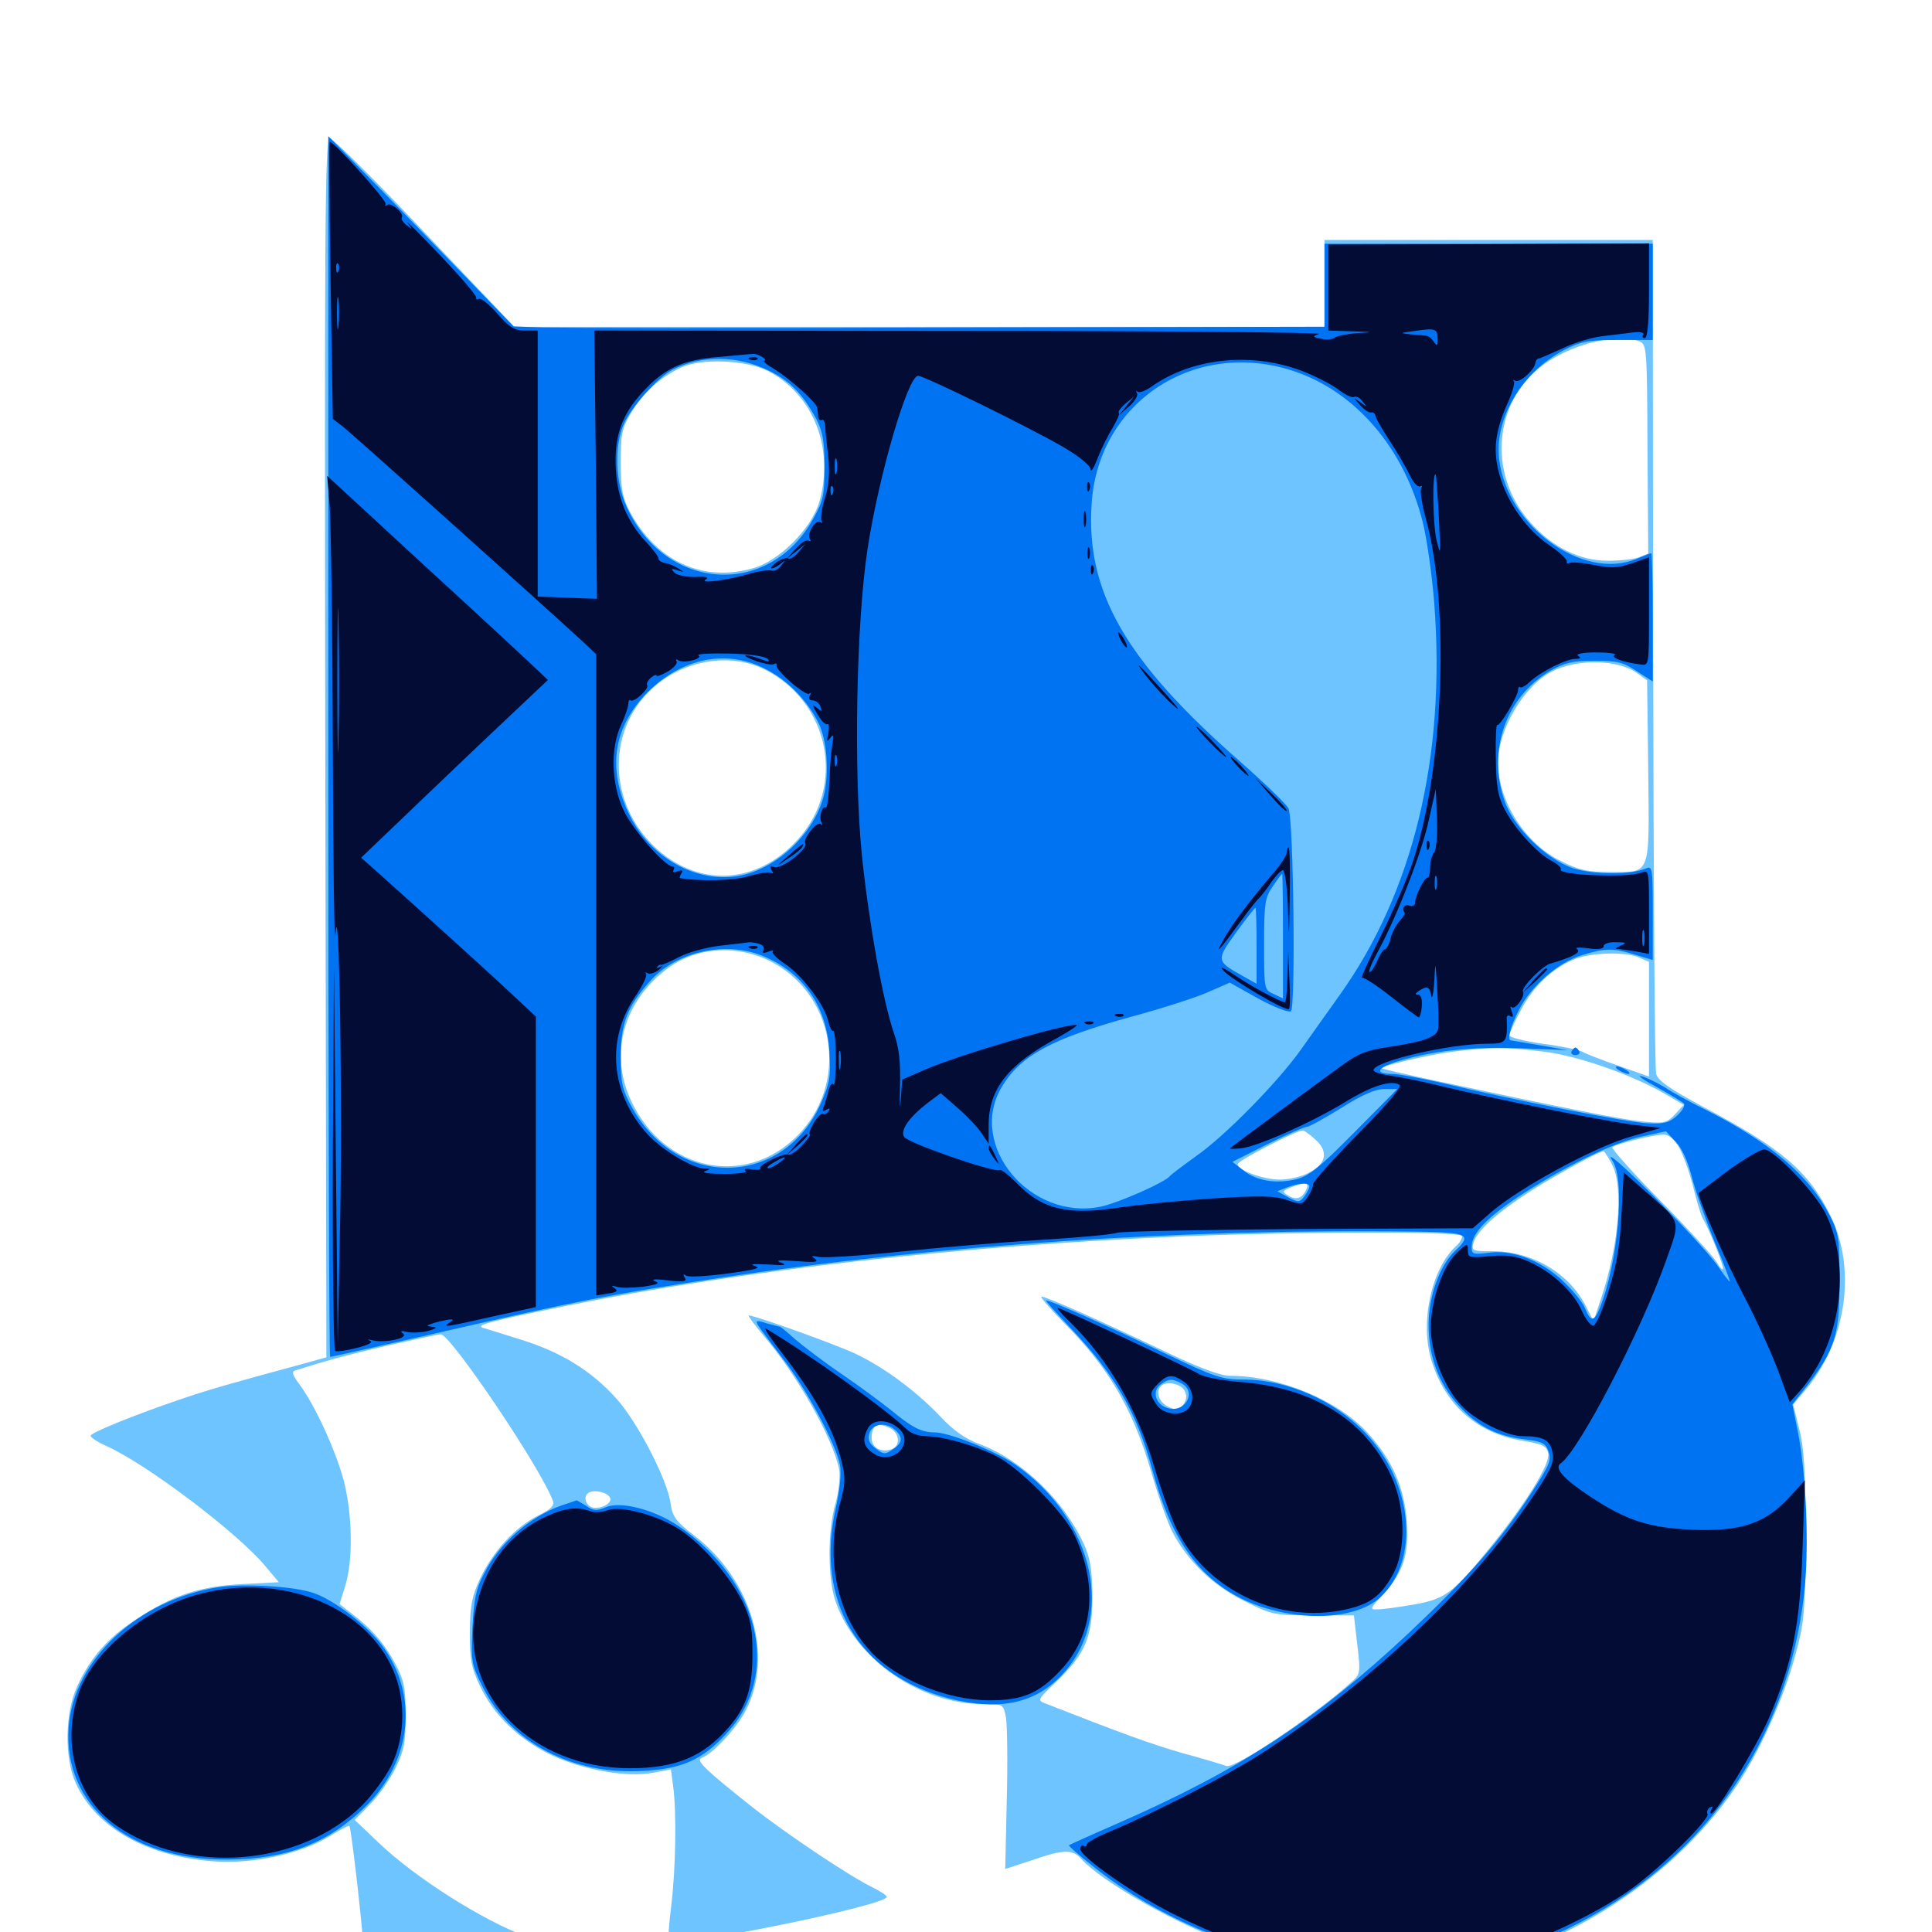 <svg xmlns="http://www.w3.org/2000/svg" viewBox="0 -1000 1000 1000">
	<path fill="#6dc4ff" d="M168.359 -613.086L168.945 -297.461L159.18 -294.727C119.531 -283.984 108.594 -280.859 94.727 -276.172C69.336 -267.578 46.875 -258.398 46.875 -256.836C46.875 -256.055 50.586 -253.516 55.078 -251.562C75.977 -242.188 122.656 -206.836 137.109 -189.648L144.336 -181.055L125.391 -180.078C103.125 -178.906 89.062 -174.219 70.312 -161.719C55.859 -152.344 46.875 -142.188 40.039 -127.344C33.594 -113.672 33.203 -90.039 39.258 -76.953C49.609 -53.906 76.367 -38.867 111.328 -36.523C131.641 -35.156 155.859 -40.625 170.703 -49.609C175.977 -52.93 180.469 -55.273 180.859 -54.883C181.641 -54.297 186.914 -9.57 187.891 5.078L188.477 11.914L214.844 12.5C248.633 13.281 285.547 11.133 284.766 8.594C284.375 7.422 278.711 4.688 272.461 2.344C250 -5.859 214.844 -28.125 195.898 -46.289L183.594 -58.008L191.406 -66.016C195.898 -70.312 201.758 -78.906 204.688 -84.766C209.18 -93.945 209.961 -98.047 209.961 -112.109C209.961 -126.172 209.18 -130.273 204.688 -138.672C199.219 -149.023 192.578 -156.836 182.031 -164.844L175.781 -169.727L178.711 -179.297C182.812 -192.578 182.422 -216.016 177.93 -233.594C173.828 -249.023 163.086 -272.656 154.883 -283.594C151.562 -288.086 150.781 -290.039 152.734 -290.625C168.164 -295.508 178.711 -298.438 200.391 -303.516C214.453 -306.641 226.953 -309.375 228.125 -309.375C233.203 -309.375 279.883 -240.234 286.133 -223.242C287.109 -220.703 285.156 -218.75 278.32 -215.43C266.602 -209.57 254.883 -196.68 248.438 -182.812C244.141 -173.633 243.359 -168.75 243.164 -155.078C243.164 -141.016 243.945 -136.719 248.438 -127.344C255.469 -112.305 268.555 -99.609 285.742 -91.406C302.148 -83.789 324.414 -79.883 338.086 -82.422L347.266 -84.18L348.438 -75.391C350.195 -61.914 349.805 -33.008 347.461 -13.867C346.289 -4.492 345.703 3.906 346.094 4.883C347.656 8.789 458.984 -13.672 458.984 -18.164C458.984 -18.945 455.664 -21.094 451.758 -23.047C440.234 -28.516 407.031 -50.781 389.648 -64.453C365.234 -83.789 359.961 -88.867 363.086 -90.039C369.141 -92.383 381.445 -105.664 386.133 -114.844C400.586 -143.164 389.062 -182.227 359.766 -204.883C349.609 -212.695 348.047 -215.039 347.07 -221.875C345.508 -233.984 329.883 -264.062 319.141 -275.977C306.25 -290.43 290.625 -300 270.117 -306.445C260.742 -309.375 251.562 -312.305 250 -312.695C245.898 -314.062 252.93 -316.016 292.773 -324.023C385.742 -342.773 497.266 -355.273 614.258 -360.156C671.875 -362.5 755.273 -362.695 756.641 -360.352C757.227 -359.57 755.859 -357.031 753.711 -355.078C740.82 -343.359 734.766 -315.234 741.016 -295.508C748.242 -272.461 764.648 -258.203 787.891 -254.297C798.633 -252.539 800.586 -251.562 801.367 -247.656C802.344 -242.188 790.039 -222.266 772.07 -200C751.953 -175.195 748.242 -172.461 732.031 -169.531C724.219 -168.164 715.625 -166.992 713.086 -166.992C708.789 -166.797 708.984 -167.188 716.211 -175.195C726.367 -186.328 729.297 -195.117 728.125 -212.5C726.953 -229.883 720.703 -244.141 708.203 -258.008C692.773 -275.195 662.109 -287.891 636.523 -287.891C631.836 -287.891 620.117 -292.188 602.344 -300.781C568.75 -316.797 541.406 -328.906 539.062 -328.906C538.086 -328.906 543.164 -323.047 550.391 -315.625C573.828 -292.188 586.328 -270.898 595.898 -238.086C599.219 -226.367 604.102 -212.695 606.445 -207.812C614.258 -192.383 627.734 -179.297 644.141 -171.289C658.594 -164.062 659.57 -163.867 679.883 -163.867H700.781L702.539 -148.633C704.297 -133.984 704.102 -133.398 699.219 -129.102C680.469 -112.109 638.867 -84.18 634.766 -85.938C633.203 -86.523 623.047 -89.648 612.109 -92.578C595.703 -97.266 579.297 -103.32 541.406 -118.164C536.719 -119.922 536.914 -120.117 546.484 -129.297C561.719 -143.75 565.43 -152.539 565.43 -173.633C565.234 -187.5 564.453 -193.164 560.938 -200.977C550.586 -223.438 528.906 -244.336 507.031 -252.539C499.609 -255.273 493.555 -259.57 487.109 -266.406C474.609 -279.688 457.812 -292.188 442.578 -299.414C432.031 -304.297 390.82 -319.141 387.5 -319.141C386.914 -319.141 390.43 -314.453 395.117 -308.789C412.695 -288.281 431.25 -255.273 434.375 -239.258C434.961 -235.352 434.18 -228.32 432.422 -221.68C428.32 -207.812 428.32 -182.422 432.617 -170.703C443.164 -140.82 476.367 -117.969 508.984 -117.969C519.336 -117.969 519.336 -117.969 520.703 -110.938C521.289 -107.227 521.68 -88.086 521.094 -68.359L520.312 -32.617L533.984 -37.109C550.391 -42.773 555.078 -42.969 559.57 -37.891C570.703 -25.586 609.961 -3.516 638.672 6.641C668.555 17.188 685.156 19.727 720.703 19.531C749.023 19.336 755.273 18.75 772.461 14.258C821.484 1.172 870.117 -33.203 898.438 -75C910.547 -92.773 923.242 -120.898 929.102 -142.773C933.984 -160.547 934.375 -164.844 934.375 -204.883C934.57 -238.867 933.789 -250.586 931.25 -260.547L928.125 -273.047L933.594 -279.492C955.469 -304.492 961.328 -342.578 947.461 -370.703C936.133 -393.75 922.656 -405.273 881.836 -426.953C864.062 -436.523 858.203 -440.625 857.227 -444.141C856.445 -446.875 855.859 -545.117 855.664 -662.5L855.469 -875.781H770.508H685.547V-853.32V-830.859H475.781H266.211L219.727 -879.688C194.336 -906.641 172.07 -928.516 170.703 -928.516C168.164 -928.516 167.969 -883.789 168.359 -613.086ZM848.633 -823.242C852.344 -821.68 852.539 -819.727 852.734 -767.578L853.125 -713.477L848.242 -711.523C845.703 -710.547 838.477 -709.766 832.227 -709.766C817.773 -709.766 803.711 -716.602 792.188 -729.492C769.141 -755.273 773.242 -794.336 800.977 -812.695C816.211 -822.656 837.695 -827.539 848.633 -823.242ZM397.461 -808.008C421.094 -795.703 432.031 -767.773 424.023 -740.039C419.922 -726.367 403.32 -709.57 389.648 -705.859C363.477 -698.438 339.648 -709.57 325.781 -735.547C322.266 -742.383 321.289 -747.07 321.289 -760.547C321.289 -775.195 321.875 -778.32 326.562 -786.133C332.812 -796.68 341.406 -804.492 352.539 -809.766C363.086 -814.648 386.133 -813.672 397.461 -808.008ZM396.094 -653.32C429.492 -636.328 437.891 -593.164 413.086 -565.625C392.188 -542.383 362.5 -540.43 340.039 -560.547C313.672 -584.375 313.672 -624.414 340.234 -645.898C356.445 -658.984 379.297 -661.914 396.094 -653.32ZM847.656 -651.367L852.539 -647.852L853.125 -600.977C853.711 -545.898 854.688 -548.633 833.203 -548.633C821.875 -548.633 817.188 -549.609 808.008 -554.297C789.453 -563.281 775.391 -585.352 775.391 -605.273C775.391 -622.266 788.672 -644.922 803.125 -652.344C816.406 -659.18 837.695 -658.789 847.656 -651.367ZM400.781 -501.367C433.008 -483.203 439.062 -438.477 412.695 -412.109C385.547 -384.961 343.359 -393.945 326.562 -430.469C315.039 -455.078 323.047 -482.617 346.484 -499.414C361.914 -510.352 383.203 -511.133 400.781 -501.367ZM848.633 -504.297L853.516 -502.148V-472.461V-442.773L838.086 -448.242C829.492 -451.172 820.898 -454.492 818.945 -455.664C816.992 -456.641 807.812 -458.594 798.438 -459.766C788.867 -461.133 781.25 -463.086 781.25 -464.062C781.25 -465.234 783.984 -471.289 787.5 -477.734C794.141 -490.234 804.688 -499.805 816.016 -503.906C825 -507.031 841.992 -507.422 848.633 -504.297ZM799.023 -455.664C816.797 -453.516 843.945 -443.945 861.133 -434.18L871.484 -428.125L866.992 -423.242C862.695 -418.75 861.523 -418.359 849.805 -419.531C838.672 -420.703 810.938 -426.172 740.234 -441.211C726.758 -444.141 715.625 -446.68 715.234 -447.07C714.062 -448.047 739.453 -454.102 751.953 -455.664C770.508 -458.008 780.664 -458.008 799.023 -455.664ZM680.859 -410.156C687.695 -404.102 686.523 -397.656 677.734 -393.164C674.023 -391.016 667.188 -389.453 662.5 -389.453C653.711 -389.453 640.625 -394.336 640.625 -397.461C640.625 -399.219 670.898 -414.844 674.219 -414.844C675.195 -414.844 678.125 -412.695 680.859 -410.156ZM868.75 -406.641C870.898 -403.125 874.219 -394.141 876.172 -386.523C877.93 -379.102 880.273 -371.484 881.055 -369.922C884.961 -363.281 892.578 -343.945 891.797 -343.164C891.406 -342.578 889.844 -344.336 888.477 -346.875C887.109 -349.219 874.219 -363.477 859.766 -378.125C845.117 -392.969 833.789 -405.664 834.57 -406.25C836.133 -407.812 854.883 -412.5 860.742 -412.695C863.477 -412.891 866.211 -410.742 868.75 -406.641ZM834.766 -396.484C840.43 -384.375 837.695 -354.102 828.32 -326.758L824.805 -316.211L820.703 -324.219C812.109 -341.016 792.969 -352.344 773.047 -352.344C761.914 -352.344 761.523 -352.539 762.695 -356.836C764.844 -364.258 780.469 -377.148 805.078 -391.211C818.164 -398.828 829.297 -404.492 830.078 -404.102C830.859 -403.516 833.008 -400.195 834.766 -396.484ZM675.781 -383.594C673.438 -379.297 670.508 -378.711 666.016 -381.641C663.672 -383.008 664.062 -383.789 667.969 -385.352C675.977 -388.477 678.125 -388.086 675.781 -383.594ZM613.086 -280.273C614.453 -277.734 614.258 -275.586 612.5 -273.047C610.156 -269.922 608.984 -269.922 604.688 -271.875C600 -274.023 597.852 -279.688 600.977 -282.617C603.516 -285.352 611.328 -283.789 613.086 -280.273ZM461.133 -260.547C465.625 -258.008 466.016 -251.562 461.719 -250C456.445 -247.852 451.172 -250.586 451.172 -255.469C451.172 -262.695 454.297 -264.062 461.133 -260.547ZM315.625 -225C317.188 -222.656 312.891 -219.531 308.008 -219.531C303.711 -219.531 301.172 -225.195 304.688 -227.344C307.422 -229.102 314.062 -227.734 315.625 -225Z"/>
	<path fill="#0073f3" d="M169.922 -613.672C169.922 -439.844 170.312 -297.656 170.898 -297.656C171.484 -297.656 198.438 -303.711 231.055 -311.133C297.461 -326.367 316.406 -330.078 372.07 -338.477C485.547 -355.664 613.672 -364.258 733.984 -362.5C759.961 -362.109 762.109 -360.938 753.125 -352.539C745.312 -345.117 739.648 -329.492 739.453 -315.234C739.258 -298.633 744.336 -284.57 754.297 -273.242C764.062 -262.305 774.023 -256.836 788.672 -255.078C798.242 -253.906 800 -253.125 801.562 -248.633C803.125 -244.141 801.758 -241.211 792.578 -227.148C776.562 -202.539 760.547 -184.375 728.906 -154.492C680.664 -109.375 641.992 -83.984 578.125 -56.055C564.648 -50.195 553.516 -45.117 553.32 -44.922C552.93 -44.531 558.203 -40.039 565.039 -34.57C611.719 3.32 681.25 24.805 738.672 18.945C766.797 16.016 786.523 10.547 811.523 -1.758C881.055 -35.742 924.805 -97.656 933.789 -174.805C936.523 -198.242 934.961 -236.328 930.664 -258.398L927.734 -273.047L935.547 -283.008C949.805 -301.562 952.148 -308.984 952.148 -336.719C952.148 -359.766 951.758 -361.719 946.68 -371.68C935.938 -391.992 915.82 -408.984 882.812 -425.586C874.805 -429.492 865.234 -434.766 861.523 -437.305C857.617 -439.648 852.344 -442.188 849.609 -442.969C846.875 -443.75 850.391 -441.211 857.227 -437.5C864.258 -433.594 870.703 -429.688 871.484 -428.906C872.461 -427.93 870.898 -425.195 868.164 -422.656C864.062 -418.945 861.523 -418.164 853.125 -418.555C842.969 -418.945 783.984 -430.469 746.484 -439.453C735.352 -441.992 723.633 -444.141 720.703 -444.141C711.328 -444.141 712.5 -447.266 723.242 -450.586C741.016 -456.055 761.719 -458.398 787.109 -457.422L811.523 -456.445L796.875 -458.984C788.867 -460.352 782.031 -461.523 781.836 -461.523C780.078 -462.109 782.031 -469.141 786.133 -477.148C792.383 -489.648 806.641 -501.953 818.945 -505.664C831.25 -509.375 834.961 -509.375 846.289 -505.859L855.469 -503.125V-527.539C855.469 -550 855.273 -551.953 852.148 -550.586C844.141 -547.07 824.609 -547.266 814.258 -550.586C800.195 -555.273 783.203 -572.07 778.711 -585.547C769.727 -611.719 779.492 -639.258 802.344 -652.734C809.961 -657.031 813.867 -658.008 825.391 -658.008C837.109 -658.008 840.234 -657.227 847.266 -652.539L855.469 -647.266V-680.469C855.469 -698.633 855.078 -713.672 854.688 -713.672C854.297 -713.672 850.781 -712.305 847.07 -710.742C819.336 -699.219 780.078 -727.539 775.977 -762.305C773.438 -783.398 787.695 -807.227 809.375 -818.75C818.164 -823.242 821.68 -824.023 837.5 -824.023H855.469V-849.023V-873.828H770.508H685.547V-852.344V-830.859L490.82 -830.469C383.594 -830.078 289.062 -830.273 280.859 -830.469L265.82 -831.055L242.773 -854.883C230.078 -867.969 208.594 -890.234 194.922 -904.102L169.922 -929.492ZM397.852 -808.203C408.789 -802.93 415.625 -795.898 422.461 -783.203C425.781 -776.758 426.758 -771.875 426.758 -758.594C426.758 -743.75 426.172 -740.82 420.898 -731.445C398.242 -690.43 344.727 -693.75 324.609 -737.109C318.555 -749.805 317.773 -768.945 322.852 -780.469C326.562 -789.062 340.43 -804.688 348.047 -808.594C362.891 -816.211 381.445 -816.211 397.852 -808.203ZM670.508 -807.617C702.148 -796.68 726.758 -767.773 736.328 -730.078C738.477 -721.68 741.211 -702.539 742.383 -687.5C748.438 -608.398 731.445 -538.281 693.555 -485.156C687.109 -475.977 677.93 -463.281 673.438 -456.836C661.719 -440.234 634.375 -412.305 619.336 -401.758C612.305 -396.68 606.055 -391.992 605.469 -391.211C603.125 -388.086 578.906 -377.344 569.531 -375.391C533.008 -368.164 500.781 -407.227 518.359 -437.109C527.93 -453.516 544.141 -462.305 585.156 -473.633C601.172 -477.93 619.336 -483.789 625.391 -486.523L636.523 -491.406L651.172 -483.203C659.375 -478.711 666.992 -475.781 668.164 -476.562C670.703 -478.125 669.531 -574.805 666.992 -581.445C666.211 -583.398 654.688 -594.531 641.602 -606.055C582.422 -658.008 561.914 -693.75 565.039 -739.453C568.555 -792.578 619.336 -825.195 670.508 -807.617ZM395.898 -653.906C407.812 -648.047 418.75 -636.523 424.219 -624.609C428.516 -614.648 429.297 -596.289 425.586 -585.352C419.922 -567.969 403.32 -552.148 385.938 -547.461C362.695 -541.211 336.133 -555.273 325 -579.883C314.648 -602.344 317.578 -622.656 333.594 -640.039C351.367 -658.984 375.195 -664.453 395.898 -653.906ZM664.062 -515.43V-483.203L659.18 -485.547C654.297 -487.695 654.297 -488.086 654.297 -511.133C654.297 -532.422 654.688 -535.352 658.789 -541.211C661.133 -544.727 663.281 -547.656 663.672 -547.656C663.867 -547.656 664.062 -533.203 664.062 -515.43ZM650.391 -510.352V-490.82L642.383 -495.312C629.492 -502.539 629.492 -503.125 639.844 -517.383C644.922 -524.414 649.414 -530.078 649.805 -530.078C650.195 -530.078 650.391 -521.289 650.391 -510.352ZM396.484 -504.492C416.602 -495.508 427.93 -478.516 429.297 -455.664C430.078 -442.578 429.492 -439.453 424.805 -428.711C405.273 -385.352 350.586 -384.375 327.148 -426.758C322.07 -435.938 321.289 -439.258 321.289 -452.93C321.289 -470.117 324.609 -478.906 336.133 -491.797C350 -507.812 376.953 -513.477 396.484 -504.492ZM701.172 -414.062C683.203 -395.898 677.734 -391.406 671.094 -389.648C660.547 -387.109 650.391 -388.672 643.359 -394.336L637.891 -398.633L656.055 -407.812C666.016 -412.695 675.195 -416.797 676.562 -416.797C677.734 -416.797 685.742 -421.289 694.336 -426.562C705.078 -433.398 711.914 -436.328 716.602 -436.328H723.242ZM875.586 -391.211C877.344 -384.18 882.617 -369.141 887.305 -357.617C892.188 -346.094 895.703 -336.719 895.312 -336.719C894.922 -336.719 891.992 -340.43 888.867 -345.117C878.906 -358.789 826.172 -411.719 834.57 -399.219C841.406 -389.453 837.5 -346.289 827.93 -322.656C825 -315.625 823.242 -315.82 820.312 -323.047C818.945 -326.367 813.477 -332.812 808.203 -337.695C796.68 -348.047 782.422 -353.32 770.312 -351.562C762.5 -350.586 761.719 -350.781 761.719 -354.492C761.719 -361.523 769.141 -369.336 785.742 -380.469C808.789 -395.703 834.961 -408.594 849.609 -411.719L862.305 -414.453L867.383 -408.984C870.508 -405.859 873.633 -398.828 875.586 -391.211ZM677.734 -385.938C677.734 -384.961 676.562 -382.812 675.195 -380.859C672.656 -377.539 672.07 -377.539 666.797 -380.273L661.133 -383.398L666.016 -385.352C672.07 -387.695 677.734 -388.086 677.734 -385.938ZM813.477 -455.859C812.891 -454.883 813.672 -453.906 815.43 -453.906C817.188 -453.906 817.969 -454.883 817.383 -455.859C816.797 -457.031 815.82 -457.812 815.43 -457.812C815.039 -457.812 814.062 -457.031 813.477 -455.859ZM837.891 -446.094C839.453 -445.117 841.797 -444.141 842.773 -444.141C843.945 -444.141 843.359 -445.117 841.797 -446.094C840.234 -447.07 838.086 -448.047 836.914 -448.047C835.938 -448.047 836.328 -447.07 837.891 -446.094ZM552.93 -313.867C576.953 -288.672 588.281 -269.336 596.484 -239.062C606.055 -203.711 619.727 -184.18 642.383 -172.656C667.188 -160.352 700.781 -160.547 714.453 -173.242C735.156 -192.383 731.445 -232.617 706.641 -258.398C690.625 -275.195 666.406 -285.742 644.336 -285.938C632.422 -285.938 629.297 -286.914 602.344 -299.805C573.242 -313.867 543.555 -326.953 541.406 -326.953C540.82 -326.953 546.094 -321.094 552.93 -313.867ZM611.523 -283.984C619.531 -279.688 613.672 -268.75 604.688 -271.094C598.242 -272.656 595.898 -279.883 600.781 -283.398C605.078 -286.523 606.445 -286.523 611.523 -283.984ZM392.578 -313.672C393.75 -311.914 399.414 -304.297 405.273 -296.68C417.188 -281.445 432.617 -252.734 434.766 -241.797C435.547 -237.305 434.766 -229.102 432.617 -219.531C421.68 -171.289 444.336 -133.203 491.211 -120.898C516.406 -114.453 534.766 -117.969 548.633 -132.031C577.93 -161.523 566.992 -213.086 525.391 -241.992C515.43 -248.828 491.211 -258.594 483.984 -258.594C476.953 -258.594 472.266 -260.938 460.938 -270.312C456.055 -274.219 444.727 -282.617 435.547 -288.867C426.367 -295.117 415.625 -303.32 411.523 -306.836C407.617 -310.352 404.102 -313.281 403.711 -313.281C403.516 -313.281 400.391 -314.062 396.875 -315.039C391.406 -316.797 390.82 -316.602 392.578 -313.672ZM463.867 -259.375C467.578 -255.664 466.992 -252.93 461.523 -249.414C458.203 -247.07 457.031 -247.266 453.125 -250.391C449.805 -252.93 449.023 -255.078 450 -258.203C451.758 -263.477 459.18 -264.062 463.867 -259.375ZM290.43 -220.703C273.828 -214.648 258.594 -201.367 250.586 -185.547C246.289 -177.539 245.312 -172.07 244.531 -157.422C243.75 -140.234 243.945 -138.672 249.805 -126.953C264.062 -98.047 296.484 -81.055 333.203 -83.398C353.516 -84.57 363.867 -89.258 376.562 -103.32C404.492 -133.789 393.164 -181.641 351.172 -210.156C338.477 -218.75 320.898 -223.242 313.281 -219.727C308.984 -217.969 307.227 -217.969 303.516 -220.508C300.977 -222.07 298.633 -223.438 298.438 -223.438C298.047 -223.242 294.531 -222.07 290.43 -220.703ZM113.281 -178.516C71.484 -172.07 38.086 -141.016 35.547 -106.055C32.617 -65.43 66.602 -37.109 117.969 -37.5C148.438 -37.695 169.727 -45.898 188.867 -64.648C213.086 -88.086 216.797 -122.07 198.242 -147.656C190.625 -158.203 173.242 -171.68 162.5 -175.391C152.734 -178.906 126.562 -180.469 113.281 -178.516Z"/>
	<path fill="#020c35" d="M171.094 -854.883L172.266 -783.203L177.344 -779.297C182.812 -775 279.492 -688.281 301.367 -668.164L308.594 -661.328V-495.508V-329.492L314.648 -330.469C319.141 -331.055 320.117 -331.836 318.164 -333.203C316.211 -334.57 316.406 -334.766 319.141 -333.984C321.094 -333.203 327.148 -333.398 332.812 -333.984C340.43 -335.156 341.797 -335.742 338.867 -336.914C336.719 -337.891 339.453 -338.086 345.508 -337.305C353.906 -336.328 355.664 -336.719 354.492 -338.672C353.32 -340.43 353.711 -340.82 355.273 -339.648C356.641 -338.867 366.211 -339.453 376.562 -340.82C391.016 -342.773 394.336 -343.75 390.625 -344.727C387.695 -345.703 390.234 -345.898 397.461 -345.508C406.055 -344.922 407.812 -345.117 404.297 -346.484C400.781 -347.656 403.125 -347.852 412.109 -347.266C421.68 -346.484 424.023 -346.68 421.875 -348.438C419.531 -350 419.922 -350.195 423.828 -349.414C426.562 -348.828 445.508 -350 465.82 -352.148C486.328 -354.297 518.75 -357.031 538.086 -358.203C557.422 -359.375 575.391 -360.938 578.125 -361.914C580.859 -362.695 623.438 -363.477 672.656 -363.867L762.305 -364.258L771.68 -372.461C786.328 -385.156 824.805 -406.055 843.555 -411.523L859.766 -416.211L847.461 -417.578C835.156 -418.75 772.07 -431.445 744.141 -438.281C736.133 -440.234 725.391 -442.383 720.312 -443.164C715.039 -443.75 710.938 -445.117 710.938 -446.094C710.938 -450.586 750 -459.766 769.727 -459.766C779.688 -459.766 780.273 -460.352 779.883 -472.852C779.688 -474.219 780.664 -474.805 781.836 -474.023C783.203 -473.242 783.398 -474.023 782.422 -476.562C781.641 -478.516 781.641 -479.492 782.422 -478.711C784.18 -476.953 789.648 -484.57 788.281 -486.719C787.109 -488.867 799.219 -500.977 802.93 -501.367C804.492 -501.758 808.594 -503.125 812.109 -504.492C816.602 -506.445 817.773 -507.617 816.211 -508.789C814.844 -509.57 817.383 -509.766 821.875 -509.18C827.344 -508.398 830.078 -508.789 830.078 -510.352C830.078 -511.523 833.008 -512.5 836.523 -512.305C841.797 -512.305 842.188 -511.914 838.867 -510.547C835.938 -509.18 835.742 -508.789 838.086 -508.789C839.844 -508.594 844.141 -508.008 847.461 -507.422L853.516 -506.25V-527.93C853.516 -549.805 853.516 -549.805 849.219 -548.242C841.797 -545.508 806.055 -547.07 807.812 -550C808.398 -550.781 806.25 -552.734 803.32 -554.297C795.508 -558.398 784.375 -570.703 778.906 -580.859C775.195 -588.086 774.414 -592.969 774.219 -607.812C774.023 -617.773 774.414 -625.391 775 -624.805C776.172 -623.633 785.547 -639.453 785.742 -642.773C785.742 -644.141 786.328 -644.922 786.719 -644.336C787.305 -643.75 789.648 -644.922 791.797 -647.07C797.461 -652.344 810.742 -658.984 815.43 -658.984C818.164 -658.984 818.555 -659.57 816.797 -660.547C815.43 -661.523 819.336 -662.305 826.172 -662.305C832.617 -662.305 837.109 -661.719 835.742 -660.938C833.594 -659.57 840.039 -657.227 849.219 -656.055C853.516 -655.469 853.516 -655.469 853.516 -683.398V-711.523L844.531 -708.398C837.305 -705.859 833.594 -705.859 824.805 -707.617C818.945 -708.789 813.281 -709.18 812.305 -708.594C811.328 -708.008 810.742 -708.398 810.938 -709.375C811.328 -710.352 807.227 -714.258 801.953 -717.773C790.234 -725.781 780.273 -739.648 776.172 -754.102C772.656 -766.406 773.633 -776.367 780.273 -791.211C782.812 -796.68 784.18 -801.953 783.594 -802.734C782.812 -803.516 783.203 -803.516 784.375 -802.93C786.523 -801.562 794.531 -808.789 794.727 -812.305C794.922 -813.477 795.508 -814.258 796.484 -814.453C797.266 -814.453 802.734 -816.992 808.789 -819.727C814.844 -822.656 824.023 -825.391 829.297 -825.977C834.57 -826.562 841.797 -827.539 845.312 -827.93C849.023 -828.32 851.172 -827.93 850.586 -826.758C849.805 -825.781 850.391 -825 851.367 -825C852.734 -825 853.516 -833.594 853.516 -849.414V-874.023L770.508 -873.633L687.5 -873.438V-851.172V-828.906L699.805 -828.516C711.523 -828.125 711.523 -828.125 702.148 -827.539C696.875 -827.148 691.602 -825.977 690.82 -825.195C690.039 -824.414 686.914 -824.023 683.984 -824.609C679.297 -825.586 679.102 -825.781 682.617 -827.148C684.766 -827.93 601.172 -828.711 497.07 -828.711L307.617 -828.906L308.398 -759.57L308.984 -690.039L293.75 -690.625L278.32 -691.211V-760.156V-828.906H271.68C266.406 -828.906 263.672 -830.469 257.422 -837.695C253.125 -842.578 248.828 -845.898 247.852 -845.312C246.875 -844.727 246.289 -845.117 246.484 -845.898C246.875 -846.875 238.281 -856.836 227.539 -868.164C216.992 -879.297 209.375 -886.719 210.938 -884.57C213.672 -881.055 213.672 -880.859 210.547 -883.398C208.594 -884.766 207.422 -886.719 208.008 -887.5C209.375 -889.648 202.148 -895.508 200.391 -893.945C199.609 -892.969 199.219 -893.359 199.609 -894.531C200 -896.484 173.047 -926.562 170.703 -926.562C170.312 -926.562 170.508 -894.336 171.094 -854.883ZM175.195 -859.766C174.609 -858.203 174.023 -858.789 174.023 -860.938C173.828 -863.086 174.414 -864.258 175 -863.477C175.586 -862.891 175.781 -861.133 175.195 -859.766ZM175.195 -831.445C174.805 -827.344 174.414 -830.273 174.414 -837.695C174.414 -845.312 174.805 -848.438 175.195 -845.117C175.586 -841.602 175.586 -835.352 175.195 -831.445ZM744.141 -824.414C744.141 -820.898 743.75 -820.703 742.188 -823.047C741.211 -824.609 739.453 -826.172 738.281 -826.172C737.305 -826.367 733.398 -826.758 730.078 -826.953C724.219 -827.539 724.609 -827.734 732.422 -828.711C742.969 -830.273 744.141 -829.883 744.141 -824.414ZM315.82 -825.781C316.602 -826.367 315.43 -826.953 313.281 -826.758C311.133 -826.758 310.547 -826.172 312.109 -825.586C313.477 -825 315.234 -825.195 315.82 -825.781ZM384.375 -825.586C386.133 -826.172 384.18 -826.562 379.883 -826.367C375.586 -826.367 374.023 -825.977 376.562 -825.586C378.906 -825.195 382.422 -825.195 384.375 -825.586ZM573.828 -825.586C578.906 -825.977 574.219 -826.172 563.477 -826.172C552.734 -826.172 548.633 -825.977 554.297 -825.586C559.961 -825.195 568.75 -825.195 573.828 -825.586ZM599.023 -825.781C599.805 -826.367 598.633 -826.953 596.484 -826.758C594.336 -826.758 593.75 -826.172 595.312 -825.586C596.68 -825 598.438 -825.195 599.023 -825.781ZM669.531 -825.586C673.438 -825.977 669.727 -826.367 661.133 -826.367C652.539 -826.367 649.219 -825.977 653.906 -825.586C658.398 -825.195 665.43 -825.195 669.531 -825.586ZM394.531 -815.234C396.094 -814.258 396.68 -813.281 395.508 -813.281C394.531 -813.281 396.68 -811.328 400.391 -809.18C408.984 -803.906 422.656 -791.602 423.047 -788.867C423.047 -787.891 423.438 -785.742 423.438 -784.375C423.633 -783.008 424.414 -782.227 425.391 -782.617C426.172 -783.203 426.953 -781.641 427.148 -779.492C427.148 -777.148 427.93 -769.922 428.711 -763.477C429.492 -755.273 429.102 -748.828 426.953 -742.188C425.391 -736.914 424.609 -731.641 425.195 -730.469C425.781 -729.297 425.781 -728.906 424.805 -729.688C422.656 -731.836 417.383 -724.023 419.141 -721.094C419.922 -719.922 419.727 -719.531 418.555 -720.117C417.383 -720.898 414.453 -718.945 411.914 -716.016L407.227 -710.742L412.109 -714.648L416.992 -718.555L413.281 -714.258C411.328 -711.719 408.789 -710.352 408.008 -710.938C407.031 -711.523 404.297 -710.547 401.953 -708.984C399.609 -707.227 398.438 -705.859 399.609 -705.859C400.586 -705.859 402.734 -707.031 404.297 -708.398C406.641 -710.352 406.641 -710.156 404.297 -707.227C402.93 -705.273 400.586 -704.102 399.219 -704.688C398.047 -705.078 392.969 -704.492 388.281 -703.125C377.344 -699.805 361.523 -697.656 365.234 -700C367.188 -701.172 365.43 -701.758 359.961 -701.367C355.273 -701.367 350.586 -702.148 349.219 -703.516C347.07 -705.664 347.461 -705.859 350.586 -704.883C354.297 -703.711 354.297 -703.711 350.977 -705.859C348.828 -707.227 345.898 -708.398 344.141 -708.594C342.188 -708.984 340.82 -709.961 340.82 -710.938C340.82 -711.914 337.891 -715.82 334.375 -719.531C324.609 -730.078 319.531 -742.188 318.75 -757.227C317.773 -773.828 321.68 -785.352 332.812 -797.266C343.945 -809.375 353.516 -813.867 372.07 -815.234C380.664 -816.016 388.672 -816.797 389.648 -816.797C390.82 -816.992 392.969 -816.211 394.531 -815.234ZM673.438 -808.203C680.078 -805.664 688.672 -801.367 692.383 -798.633C696.094 -795.703 699.805 -793.945 700.781 -794.531C701.953 -795.117 703.906 -794.141 705.273 -792.188C707.812 -789.062 707.617 -789.062 704.102 -791.797C700.195 -794.531 700.195 -794.531 703.906 -790.43C705.859 -788.086 708.398 -786.328 709.57 -786.523C710.742 -786.719 711.719 -785.938 711.914 -784.961C711.914 -783.789 715.234 -778.125 719.141 -772.07C723.047 -766.211 727.734 -758.203 729.688 -754.102C731.445 -750.195 733.984 -747.656 734.961 -748.242C736.133 -748.828 736.328 -748.438 735.547 -747.266C734.961 -746.094 735.938 -738.867 738.086 -731.25C750.391 -686.914 747.266 -602.344 731.445 -554.492C728.711 -545.898 721.094 -528.516 714.844 -515.82C708.594 -503.32 704.102 -493.359 704.883 -493.945C705.859 -494.336 712.5 -490.039 719.922 -484.18C727.344 -478.32 733.789 -473.438 734.375 -473.438C734.961 -473.438 735.742 -476.172 735.938 -479.297C736.133 -483.008 735.547 -485.156 733.984 -485.156C732.227 -485.156 732.422 -485.742 734.375 -487.109C738.672 -489.844 739.844 -489.453 740.82 -484.766C741.211 -482.227 741.992 -485.547 742.383 -491.992C742.969 -503.32 742.969 -503.125 743.945 -487.109C744.531 -477.93 744.727 -468.945 744.336 -467.188C743.555 -463.086 735.938 -460.547 718.164 -458.008C707.617 -456.445 702.93 -454.688 694.727 -448.633C680.469 -438.281 637.891 -406.836 636.719 -405.664C636.328 -405.273 638.867 -405.273 642.578 -405.664C651.562 -406.836 678.711 -418.945 696.094 -429.492C709.766 -437.891 719.922 -441.211 724.414 -438.477C725.781 -437.5 717.969 -428.32 703.125 -413.281C690.234 -400.195 679.688 -388.477 679.688 -387.109C679.688 -385.547 678.32 -382.617 676.758 -380.273C674.023 -376.367 673.438 -376.367 666.016 -378.906C659.766 -381.055 652.539 -381.25 627.539 -379.688C610.547 -378.516 588.281 -376.367 578.125 -374.805C551.758 -370.898 539.062 -374.219 525.586 -388.281C521.875 -391.992 518.359 -394.727 517.578 -394.336C515.039 -392.773 469.922 -408.398 467.969 -411.523C465.82 -414.844 470.312 -421.484 480.078 -429.102L486.914 -434.18L495.898 -426.367C500.781 -422.07 506.445 -416.016 508.203 -413.281L511.719 -408.008V-417.578C511.719 -436.328 521.68 -449.023 547.461 -462.891C554.102 -466.602 558.398 -469.531 557.031 -469.531C549.414 -469.531 497.461 -454.297 479.102 -446.484L466.992 -441.211L466.211 -430.469C465.82 -424.609 465.625 -427.539 465.82 -437.109C466.211 -450.195 465.43 -457.422 462.695 -465.234C457.031 -481.641 449.805 -521.875 446.094 -557.422C441.797 -600.586 443.164 -676.953 449.023 -715.82C454.883 -754.102 469.922 -805.469 475.195 -805.469C478.516 -805.469 533.789 -778.32 550.781 -768.359C558.984 -763.477 564.453 -758.984 564.453 -757.031C564.648 -755.273 566.211 -757.812 568.164 -762.891C570.117 -767.969 573.633 -775 575.977 -778.711C578.125 -782.422 579.688 -785.742 579.102 -786.328C578.516 -786.914 580.078 -788.867 582.422 -791.016L586.914 -794.727L583.008 -789.844L579.102 -784.961L584.375 -789.648C587.305 -792.188 589.258 -795.312 588.477 -796.484C587.891 -797.656 587.891 -798.047 588.867 -797.266C589.648 -796.484 592.773 -797.656 595.898 -799.805C616.797 -814.648 647.07 -817.969 673.438 -808.203ZM433.008 -755.273C432.422 -753.32 432.031 -754.883 432.031 -758.594C432.031 -762.305 432.422 -763.867 433.008 -762.109C433.398 -760.156 433.398 -757.031 433.008 -755.273ZM744.727 -732.227C745.703 -712.695 745.703 -711.523 743.555 -720.508C741.602 -728.516 741.211 -756.445 743.164 -754.297C743.359 -753.906 744.141 -744.141 744.727 -732.227ZM431.055 -744.531C430.469 -742.969 429.883 -743.555 429.883 -745.703C429.688 -747.852 430.273 -749.023 430.859 -748.242C431.445 -747.656 431.641 -745.898 431.055 -744.531ZM380.469 -663.477C382.227 -664.062 380.273 -664.453 375.977 -664.258C371.68 -664.258 370.117 -663.867 372.656 -663.477C375 -663.086 378.516 -663.086 380.469 -663.477ZM397.266 -658.984C398.828 -657.422 398.047 -657.227 393.945 -658.789C390.82 -659.961 387.305 -660.938 386.133 -660.742C384.766 -660.742 387.109 -659.375 391.406 -657.812C395.508 -656.445 399.609 -655.664 400.586 -656.25C401.562 -656.836 402.148 -656.641 401.953 -655.664C401.172 -653.125 417.188 -639.258 418.945 -641.016C419.922 -641.797 419.922 -641.211 419.141 -640.039C418.359 -638.477 418.945 -637.5 420.508 -637.5C422.07 -637.5 424.023 -636.133 424.609 -634.375C425.586 -631.641 425.391 -631.445 422.852 -633.594C420.312 -635.742 420.312 -634.961 423.242 -630.078C425.195 -626.758 427.344 -624.609 428.32 -625.195C429.102 -625.586 429.297 -623.633 428.711 -620.508C427.734 -616.211 427.93 -615.625 429.688 -617.969C431.445 -620.312 431.641 -619.727 430.859 -615.039C430.273 -611.914 429.492 -602.93 429.297 -595.312C428.906 -587.5 428.125 -581.641 427.539 -582.031C425.586 -583.203 423.633 -576.953 425.195 -574.414C425.781 -573.047 425.781 -572.656 424.805 -573.438C422.852 -575.195 415.43 -565.82 416.797 -563.477C418.555 -560.742 404.297 -549.805 400.781 -551.172C398.633 -551.953 398.242 -551.562 399.414 -549.609C400.391 -548.047 400.195 -547.461 399.023 -548.242C398.047 -548.828 392.773 -548.047 387.5 -546.484C379.883 -544.141 361.523 -543.75 351.953 -545.508C351.562 -545.703 351.953 -546.68 352.734 -548.047C353.711 -549.609 353.125 -549.805 350.781 -549.023C348.828 -548.242 347.852 -548.438 348.633 -549.609C349.219 -550.781 349.023 -551.562 348.047 -551.562C344.141 -551.562 327.148 -570.898 322.656 -580.859C316.406 -594.141 315.82 -612.891 321.484 -624.805C323.438 -629.102 325.195 -633.984 325.195 -635.547C325.195 -637.109 325.781 -638.086 326.367 -637.5C328.125 -636.133 336.133 -643.555 334.961 -645.312C334.375 -646.094 335.352 -647.852 336.914 -649.219C338.477 -650.586 339.844 -650.977 339.844 -650.391C339.844 -649.609 342.383 -650.586 345.508 -652.344C348.828 -654.297 350.781 -656.641 350.195 -657.617C349.609 -658.789 350 -658.984 351.172 -658.203C352.344 -657.422 355.664 -657.422 358.398 -658.203C361.523 -658.984 362.695 -660.156 361.523 -660.742C360.352 -661.523 367.383 -661.914 377.148 -661.719C387.5 -661.523 395.898 -660.352 397.266 -658.984ZM433.008 -603.906C432.422 -602.539 432.031 -603.516 432.031 -606.25C432.031 -608.984 432.422 -609.961 433.008 -608.789C433.398 -607.422 433.398 -605.078 433.008 -603.906ZM742.188 -558.594C741.211 -557.617 740.234 -554.102 740.234 -551.172C740.234 -548.242 739.648 -545.703 738.867 -545.703C737.109 -545.703 732.422 -536.133 732.422 -532.617C732.422 -531.25 731.055 -530.664 729.492 -531.25C726.953 -532.227 725.391 -529.883 727.148 -527.344C727.344 -526.953 725.977 -525 724.219 -523.047C722.461 -520.898 720.312 -516.992 719.727 -514.062C718.945 -510.938 717.578 -508.594 716.797 -508.594C716.016 -508.594 714.258 -506.055 712.891 -502.734C711.523 -499.609 709.766 -496.875 708.984 -496.875C708.008 -496.875 710.156 -501.953 713.477 -508.008C723.242 -526.172 736.133 -559.18 739.648 -575.977L743.164 -591.602L743.75 -576.172C744.141 -567.188 743.359 -559.766 742.188 -558.594ZM743.555 -540.43C742.969 -538.477 742.578 -539.648 742.578 -542.773C742.578 -546.094 742.969 -547.461 743.555 -546.289C743.945 -544.922 743.945 -542.188 743.555 -540.43ZM743.555 -514.062C743.945 -515.234 743.945 -517.578 743.555 -518.945C742.969 -520.117 742.578 -519.141 742.578 -516.406C742.578 -513.672 742.969 -512.695 743.555 -514.062ZM850.977 -511.133C850.391 -509.18 850 -510.742 850 -514.453C850 -518.164 850.391 -519.727 850.977 -517.969C851.367 -516.016 851.367 -512.891 850.977 -511.133ZM393.359 -511.328C395.117 -510.742 395.898 -509.18 395.117 -508.008C394.336 -506.641 395.117 -506.445 397.656 -507.422C399.609 -508.203 400.586 -508.203 400 -507.422C399.219 -506.836 402.148 -503.711 406.445 -500.977C415.43 -494.922 426.953 -479.688 428.711 -471.289C429.492 -468.164 430.664 -466.016 431.25 -466.406C432.031 -466.797 432.617 -460.352 432.617 -451.953C432.617 -443.555 432.031 -437.5 431.445 -438.672C430.664 -439.648 429.688 -438.477 428.906 -435.742C428.32 -433.008 427.148 -429.297 426.367 -427.344C425.391 -424.805 425.781 -424.414 427.734 -425.586C429.492 -426.562 429.883 -426.367 428.906 -424.805C428.125 -423.633 426.758 -423.047 425.977 -423.438C425.195 -424.023 423.047 -421.875 421.094 -418.555C419.336 -415.43 418.359 -412.891 419.141 -412.891C419.922 -412.891 418.164 -410.352 415.039 -407.031C412.109 -403.906 408.789 -401.758 408.008 -402.344C406.055 -403.516 392.578 -397.07 393.555 -395.312C393.945 -394.531 391.992 -394.336 389.062 -394.727C385.938 -395.312 384.766 -394.922 385.938 -393.945C387.305 -393.164 382.422 -392.383 374.805 -392.383C367.383 -392.383 362.891 -392.969 364.844 -393.75C367.969 -394.922 367.969 -395.117 364.648 -395.117C358.008 -395.508 342.578 -404.883 335.156 -412.891C315.82 -434.375 313.477 -462.305 329.297 -484.961C332.812 -490.234 335.156 -495.117 334.375 -496.094C333.594 -496.875 333.984 -496.875 335.156 -496.289C336.328 -495.508 339.062 -496.484 341.016 -498.047C342.969 -499.805 343.359 -500.391 341.797 -499.609C340.234 -498.828 339.453 -498.828 340.234 -499.609C340.82 -500.391 341.797 -500.977 342.188 -500.586C342.578 -500.391 346.68 -502.148 351.562 -504.688C356.445 -507.227 366.016 -509.766 373.047 -510.547C380.078 -511.328 386.719 -512.109 388.086 -512.305C389.258 -512.305 391.602 -511.914 393.359 -511.328ZM776.758 -463.281C777.344 -464.648 777.148 -466.406 776.562 -466.992C775.977 -467.773 775.391 -466.602 775.586 -464.453C775.586 -462.305 776.172 -461.719 776.758 -463.281ZM434.961 -447.656C434.57 -445.117 434.18 -446.68 434.18 -450.977C433.984 -455.273 434.375 -457.227 434.961 -455.469C435.352 -453.516 435.352 -450 434.961 -447.656ZM403.516 -398.242C401.367 -396.68 398.633 -395.312 397.656 -395.312C396.484 -395.508 397.656 -396.68 400.391 -398.242C406.641 -401.953 408.203 -401.758 403.516 -398.242ZM367.773 -341.211C368.945 -341.797 367.969 -342.188 365.234 -342.188C362.5 -342.188 361.523 -341.797 362.891 -341.211C364.062 -340.82 366.406 -340.82 367.773 -341.211ZM388.281 -813.867C386.719 -814.453 387.305 -815.039 389.453 -815.039C391.602 -815.234 392.773 -814.648 391.992 -814.062C391.406 -813.477 389.648 -813.281 388.281 -813.867ZM562.695 -747.656C562.695 -745.508 563.281 -744.922 563.867 -746.484C564.453 -747.852 564.258 -749.609 563.672 -750.195C563.086 -750.977 562.5 -749.805 562.695 -747.656ZM560.938 -731.25C560.938 -727.539 561.328 -725.977 561.914 -727.93C562.305 -729.688 562.305 -732.812 561.914 -734.766C561.328 -736.523 560.938 -734.961 560.938 -731.25ZM562.891 -713.672C562.891 -710.938 563.281 -709.961 563.867 -711.328C564.258 -712.5 564.258 -714.844 563.867 -716.211C563.281 -717.383 562.891 -716.406 562.891 -713.672ZM564.648 -704.688C564.648 -702.539 565.234 -701.953 565.82 -703.516C566.406 -704.883 566.211 -706.641 565.625 -707.227C565.039 -708.008 564.453 -706.836 564.648 -704.688ZM580.078 -668.75C581.25 -666.602 582.617 -664.844 583.203 -664.844C583.594 -664.844 583.203 -666.602 582.031 -668.75C580.859 -670.898 579.492 -672.656 578.906 -672.656C578.516 -672.656 578.906 -670.898 580.078 -668.75ZM593.164 -650.195C596.484 -645.898 602.539 -639.258 606.641 -635.547C611.523 -631.055 610.547 -632.812 603.711 -640.43C589.062 -656.641 586.133 -659.375 593.164 -650.195ZM625.977 -616.016C630.078 -611.719 633.984 -608.203 634.57 -608.203C635.156 -608.203 632.031 -611.719 627.93 -616.016C623.828 -620.312 619.922 -623.828 619.336 -623.828C618.75 -623.828 621.875 -620.312 625.977 -616.016ZM640.625 -603.32C643.164 -600.586 645.703 -598.438 646.094 -598.438C646.68 -598.438 645.117 -600.586 642.578 -603.32C640.039 -606.055 637.5 -608.203 637.109 -608.203C636.523 -608.203 638.086 -606.055 640.625 -603.32ZM657.422 -588.477C661.523 -583.594 665.43 -579.883 666.016 -580.273C666.406 -580.664 662.891 -584.766 658.203 -589.258L649.609 -597.461ZM666.016 -558.594C666.016 -557.227 662.695 -552.148 658.594 -547.461C645.898 -532.617 637.695 -521.484 633.203 -513.477C628.516 -505.078 630.859 -507.617 642.578 -523.633C646.289 -528.711 650.391 -533.984 651.562 -534.961C652.734 -536.133 655.664 -539.844 658.008 -543.359C660.352 -546.68 663.086 -549.609 664.062 -549.609C665.039 -549.609 666.211 -541.016 666.602 -530.664C667.188 -512.5 667.188 -512.695 667.578 -536.523C667.773 -550.195 667.578 -561.328 666.992 -561.328C666.406 -561.328 666.016 -560.156 666.016 -558.594ZM666.406 -494.531C666.211 -487.109 665.625 -481.25 665.039 -481.25C662.891 -481.25 647.266 -489.648 638.672 -495.508C633.008 -499.414 631.055 -500 633.203 -497.656C637.305 -492.969 665.625 -476.367 667.188 -477.734C667.773 -478.32 667.773 -485.352 667.383 -493.164L666.797 -507.617ZM577.734 -474.023C576.172 -474.609 576.758 -475.195 578.906 -475.195C581.055 -475.391 582.227 -474.805 581.445 -474.219C580.859 -473.633 579.102 -473.438 577.734 -474.023ZM562.109 -470.117C560.547 -470.703 561.133 -471.289 563.281 -471.289C565.43 -471.484 566.602 -470.898 565.82 -470.312C565.234 -469.727 563.477 -469.531 562.109 -470.117ZM511.719 -405.859C511.719 -404.688 513.086 -402.148 514.844 -400C517.578 -396.484 517.578 -396.484 515.43 -401.172C512.695 -407.227 511.719 -408.203 511.719 -405.859ZM408.203 -557.227C401.367 -551.172 401.367 -551.172 407.617 -555.469C411.133 -557.617 414.453 -560.352 415.039 -561.328C416.992 -564.453 415.43 -563.477 408.203 -557.227ZM738.477 -562.109C738.477 -559.961 739.062 -559.375 739.648 -560.938C740.234 -562.305 740.039 -564.062 739.453 -564.648C738.867 -565.43 738.281 -564.258 738.477 -562.109ZM388.281 -509.18C386.719 -509.766 387.305 -510.352 389.453 -510.352C391.602 -510.547 392.773 -509.961 391.992 -509.375C391.406 -508.789 389.648 -508.594 388.281 -509.18ZM411.914 -407.617L407.227 -402.148L412.695 -406.836C417.578 -411.328 418.945 -412.891 417.383 -412.891C416.992 -412.891 414.648 -410.547 411.914 -407.617ZM170.508 -740.039C171.289 -732.422 172.07 -675.781 172.266 -614.062C172.461 -552.344 173.047 -508.398 173.633 -516.406C175.586 -541.992 177.344 -427.93 175.977 -364.258L174.805 -304.492L173.828 -402.148L172.852 -499.805L172.266 -400.781C172.07 -346.289 172.656 -301.367 173.438 -300.781C174.414 -300.195 179.297 -300.977 184.766 -302.344C190.82 -303.906 193.359 -305.273 191.406 -306.055C189.844 -306.836 190.43 -306.836 192.773 -306.25C199.219 -304.688 211.914 -307.422 208.594 -309.766C206.836 -311.133 207.617 -311.328 210.938 -310.547C213.672 -309.961 218.555 -310.352 221.68 -311.133C226.172 -312.5 226.562 -313.086 223.633 -313.281C220.312 -313.672 220.508 -313.867 224.609 -315.234C227.344 -316.016 230.859 -316.797 232.422 -316.992C234.961 -317.188 234.961 -316.992 232.422 -315.234C229.102 -312.891 229.883 -312.891 258.398 -319.336L277.344 -323.438V-398.633V-473.828L262.305 -487.891C248.828 -500.391 222.07 -524.609 195.508 -548.438L186.914 -556.055L200.391 -568.945C207.812 -575.977 229.492 -596.875 248.633 -615.039L283.594 -648.047L273.047 -658.008C267.383 -663.281 253.125 -676.562 241.211 -687.5C229.492 -698.242 208.398 -717.578 194.531 -730.469L169.336 -753.711ZM175.195 -617.383C175 -600.977 174.609 -615.039 174.609 -648.242C174.609 -681.641 175 -694.922 175.195 -677.93C175.586 -660.938 175.586 -633.594 175.195 -617.383ZM244.727 -317.773C245.898 -318.359 244.922 -318.75 242.188 -318.75C239.453 -318.75 238.477 -318.359 239.844 -317.773C241.016 -317.383 243.359 -317.383 244.727 -317.773ZM793.75 -492.578L788.086 -486.133L794.531 -491.797C797.852 -495.117 800.781 -497.852 800.781 -498.242C800.781 -499.805 799.219 -498.438 793.75 -492.578ZM894.531 -394.141C886.523 -388.086 879.688 -383.008 879.297 -382.617C878.125 -381.445 893.359 -346.68 903.32 -327.93C908.984 -317.188 916.406 -300.781 920.117 -291.211L926.367 -274.219L932.031 -280.469C952.734 -304.688 958.398 -343.945 945.117 -371.484C939.648 -382.812 918.164 -405.078 913.086 -405.078C910.938 -404.883 902.539 -400 894.531 -394.141ZM839.258 -371.289C838.477 -354.883 836.719 -345.117 832.617 -332.031C829.688 -322.461 826.172 -314.258 824.805 -313.867C823.633 -313.477 820.898 -316.797 818.75 -321.484C814.453 -331.445 803.32 -341.602 791.211 -347.07C784.57 -350 779.883 -350.586 771.094 -349.805C760.547 -348.828 759.766 -349.023 759.766 -352.93C759.766 -356.641 759.375 -356.641 753.906 -351.367C745.703 -343.555 739.258 -322.461 740.82 -308.398C742.188 -295.312 748.438 -281.055 756.445 -272.461C763.867 -264.648 779.883 -256.641 788.086 -256.641C798.633 -256.641 802.344 -254.688 803.516 -248.438C804.492 -243.75 803.125 -240.039 796.289 -229.688C764.844 -181.25 711.523 -130.469 652.344 -91.992C635.156 -81.055 598.828 -62.305 575.781 -52.539C568.359 -49.609 562.5 -46.289 562.5 -45.312C562.5 -44.336 561.719 -43.945 560.938 -44.531C559.961 -45.117 559.18 -44.336 559.18 -42.969C559.18 -38.867 587.695 -18.945 608.398 -8.789C648.438 11.133 677.344 17.773 720.703 17.578C746.68 17.383 753.711 16.602 770.508 12.305C792.969 6.25 825.195 -8.789 843.75 -21.875C858.984 -32.617 885.352 -58.594 883.789 -61.133C883.203 -62.109 883.789 -63.672 884.961 -64.453C886.523 -65.234 886.719 -65.039 885.938 -63.672C885.156 -62.305 884.961 -61.328 885.742 -61.328C888.281 -61.328 908.984 -95.703 915.43 -110.352C927.734 -138.867 931.836 -159.57 933.008 -198.828L934.18 -233.789L925.977 -224.805C913.477 -211.328 900.977 -207.227 875.977 -208.203C853.32 -209.18 841.602 -213.086 822.461 -225.781C808.984 -234.766 804.297 -240.234 807.812 -242.578C817.188 -249.023 849.414 -310.938 862.305 -347.461C869.922 -368.945 870.703 -366.797 851.367 -383.594L840.43 -393.164ZM553.32 -316.211C573.828 -296.289 588.867 -270.312 597.656 -240.039C601.172 -228.32 606.25 -213.867 609.375 -207.812C624.414 -177.93 659.375 -160.547 692.773 -166.211C708.008 -168.945 714.062 -172.852 720.703 -184.57C727.93 -197.07 727.539 -219.727 720.117 -235.938C706.641 -265.234 679.297 -282.031 641.016 -284.766C632.031 -285.547 622.852 -287.305 620.508 -288.867C615.82 -291.797 549.219 -323.047 547.461 -323.047C546.875 -323.047 549.414 -319.922 553.32 -316.211ZM612.891 -284.766C617.578 -281.445 618.555 -274.414 614.844 -270.703C610.938 -266.797 602.148 -267.969 598.828 -272.656C594.922 -278.32 594.922 -279.297 599.609 -283.984C604.297 -288.672 607.031 -288.867 612.891 -284.766ZM403.32 -301.562C421.289 -278.516 431.445 -260.547 435.547 -243.75C437.695 -235.156 437.695 -232.031 434.57 -221.094C427.148 -193.75 433.203 -164.453 450 -145.898C463.281 -131.055 489.844 -119.922 512.305 -119.922C529.102 -119.922 537.695 -123.438 548.828 -135.352C565.82 -153.125 568.555 -178.906 556.25 -205.273C550.781 -217.188 527.344 -240.625 515.039 -246.68C503.711 -252.148 487.695 -256.641 479.102 -256.641C475.586 -256.641 471.289 -258.203 469.336 -260.156C459.961 -269.531 418.359 -299.414 396.484 -312.305C394.922 -313.281 398.047 -308.398 403.32 -301.562ZM464.844 -260.938C474.023 -253.516 462.305 -241.016 452.148 -247.656C446.875 -251.172 446.094 -254.688 449.219 -260.742C451.758 -265.43 459.18 -265.625 464.844 -260.938ZM282.227 -214.844C262.695 -205.664 250 -188.281 245.898 -165.234C238.281 -122.266 275.781 -84.766 325.977 -84.766C349.609 -84.766 363.672 -90.625 376.758 -105.469C386.523 -116.602 389.648 -126.172 389.453 -145.508C389.453 -157.617 388.477 -162.305 384.18 -171.289C377.734 -183.984 364.258 -199.805 352.539 -207.812C341.406 -215.43 321.68 -220.898 314.648 -218.359C311.719 -217.188 307.617 -216.992 305.664 -217.773C298.828 -220.312 292.188 -219.531 282.227 -214.844ZM105.078 -175.391C77.148 -168.75 49.414 -146.68 41.211 -125C31.445 -98.633 39.062 -69.922 59.961 -55.273C97.07 -29.297 155.469 -33.984 187.305 -65.43C192.578 -70.703 199.414 -79.883 202.539 -86.133C210.156 -101.953 210.156 -122.266 202.344 -138.086C187.109 -169.336 145.508 -185.352 105.078 -175.391Z"/>
</svg>